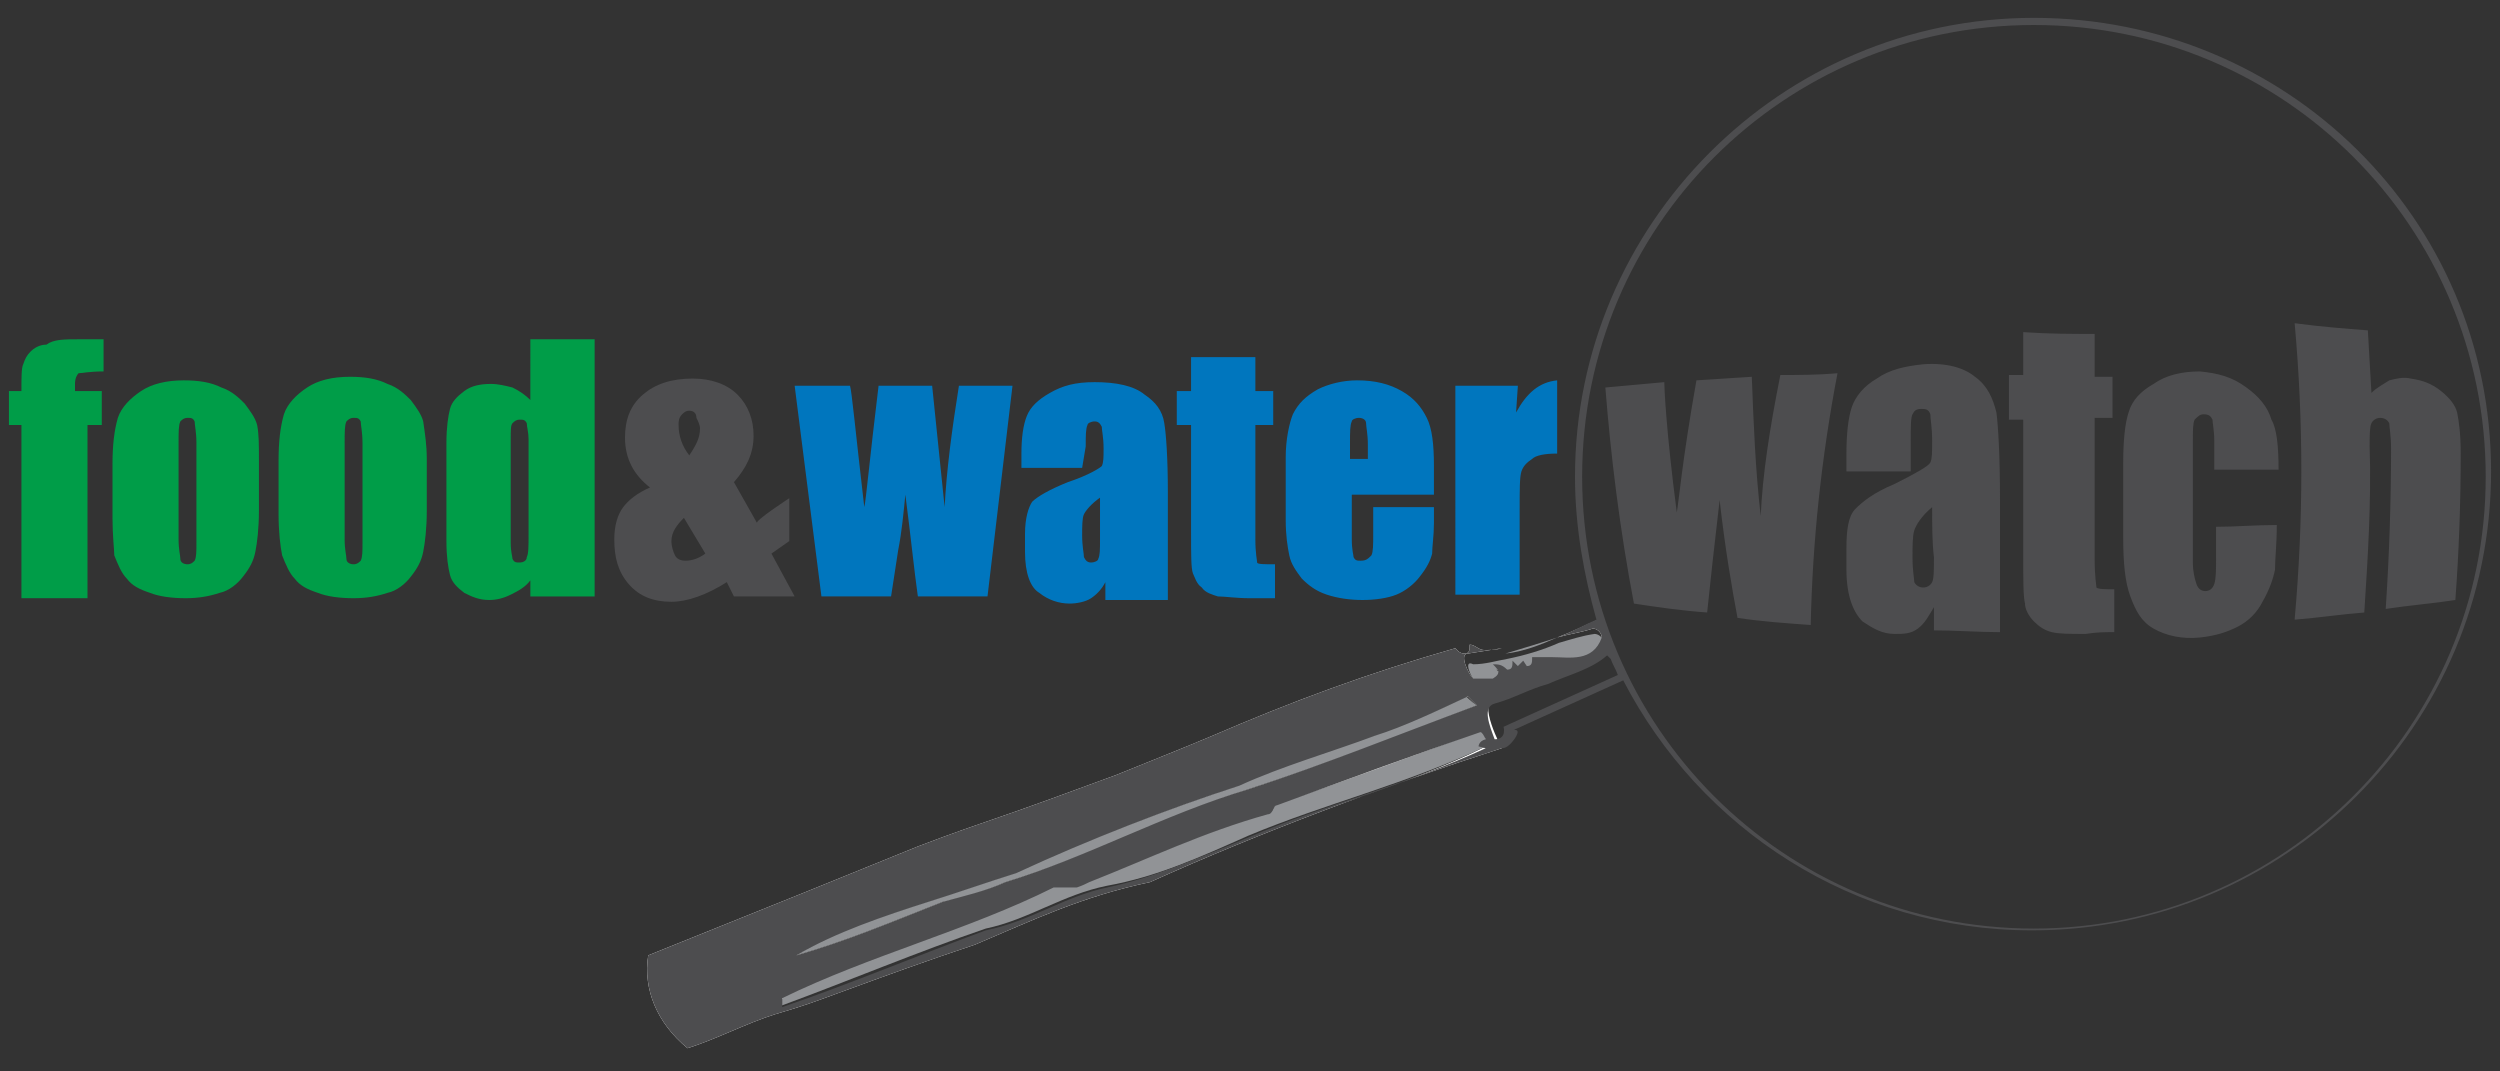 <svg id="Layer_1" xmlns="http://www.w3.org/2000/svg" width="140" height="60" viewBox="0 0 140 60"><rect x="0" y="0" width="140" height="60" fill="#333333" stroke="none"/><style>.st0{fill:#FFFFFF;} .st1{fill:#009D48;} .st2{fill:#4D4D4F;} .st3{fill:#0076BE;} .st4{fill:#919396;}</style><path class="st0" d="M89.5 34.7c-.7.3-1.5.7-2.3 1 .7-.2 1.4-.3 2-.5.3 0 .5.3.5.5-.5 1.4-1.8 1.1-2.8 1.1h-1.1c0 .3 0 .5-.3.5l-.2-.3-.3.3-.3-.3c0 .3 0 .5-.3.5-.3-.3-.5-.3-.8-.3.3.3.5.5 0 .8h-1.1c-.3-.3-.8-1.4-.3-1.4.7-.1 1.2-.2 1.9-.3-.3.1-.7.1-1 .1-.3 0-.5-.3-.8-.3 0 .3 0 .5-.3.5s-.5-.3-.5-.3c-4.9 1.4-9.2 3-13.6 4.9-1.9.8-2.2.9-5.4 2.2-3.8 1.4-4.1 1.5-5.5 2-2.6.9-3.5 1.2-5.6 2C46 49.6 45 50 36.3 53.5c-.3 1.9.5 3.8 2.2 5.2 1.6-.5 3.3-1.4 4.9-1.9 1.7-.5 2.2-.7 3.3-1.1 3-1.1 5.2-1.9 7.9-2.8 3.3-1.4 6-2.7 9.8-3.5 6.2-2.8 13.2-5.4 19.7-7.5 0 0-1.4-2.6-.4-2.8 1.1-.3 1.9-.8 3-1.1 1.1-.5 2.4-.8 3.3-1.6.2.2.4.5.5.7M52 50.5c1.6-.5 3.3-1.1 4.9-1.6C61 47 65.4 45.3 69.4 44c2.4-1.1 5.2-1.9 7.6-2.8 1.6-.5 3.5-1.4 5.2-2.2l.5.5c-4.3 1.6-8.5 3.3-12.8 4.7-4.7 1.4-9 3.8-13.6 5.2-1.1.5-2.4.8-3.5 1.1-2.8 1.1-5.4 2.2-8.2 3 2.2-1.3 4.9-2.2 7.4-3zm31.2-8.7c-4.4 2.2-9 3.3-13.4 5.2-2.8 1.1-5.2 2.2-7.9 2.8-2.4.5-4.3 1.9-6.8 2.4-3.8 1.4-7.6 3-11.4 4.3V56c4.9-2.4 10.4-3.8 15.2-6.2h1.3c.3-.1.5-.2.7-.3 3.3-1.3 6.4-2.8 10-3.8.3 0 .3-.5.5-.5 3.8-1.4 7.6-2.8 11.4-4.1.4-.2.4.4.4.7z"/><path class="st1" d="M5.8 19v1.8c-.8 0-1.2.1-1.4.1-.1.1-.2.3-.2.6v.4h1.5v1.9h-.8v9.7H1.2v-9.7H.5v-1.9h.7c0-.8 0-1.3.1-1.5.1-.3.2-.5.4-.7s.5-.4.9-.4c.4-.3 1-.3 1.8-.3h1.4zm8.7 6.7v2.9c0 1-.1 1.8-.2 2.3-.1.5-.3.9-.7 1.4-.3.4-.8.8-1.3.9-.6.2-1.2.3-1.9.3-.8 0-1.5-.1-2-.3-.6-.2-1-.4-1.3-.8-.3-.3-.5-.8-.7-1.3 0-.3-.1-1.1-.1-2.1v-3c0-1.1.1-1.9.3-2.6.2-.6.7-1.1 1.3-1.5.6-.4 1.4-.6 2.4-.6.8 0 1.5.1 2.1.4.6.2 1 .6 1.3.9.3.4.6.8.7 1.2.1.5.1 1.1.1 1.9zm-3.5-.9c0-.6-.1-1-.1-1.2-.1-.2-.2-.2-.4-.2s-.3.1-.4.2c-.1.2-.1.6-.1 1.2v5.4c0 .6.1.9.1 1.1s.2.3.4.3.3-.1.4-.2c.1-.2.1-.5.1-1v-5.6zm12.9.9v2.9c0 1-.1 1.8-.2 2.3-.1.5-.3.9-.7 1.4-.3.4-.8.8-1.3.9-.6.2-1.2.3-1.9.3-.8 0-1.5-.1-2-.3-.6-.2-1-.4-1.3-.8-.3-.3-.5-.8-.7-1.3-.1-.5-.2-1.3-.2-2.3v-3c0-1.1.1-1.9.3-2.6.2-.6.7-1.1 1.3-1.5.6-.4 1.4-.6 2.4-.6.8 0 1.5.1 2.1.4.6.2 1 .6 1.3.9.3.4.6.8.7 1.2.1.7.2 1.3.2 2.1zm-3.6-.9c0-.6-.1-1-.1-1.2-.1-.2-.2-.2-.4-.2s-.3.1-.4.2c-.1.2-.1.6-.1 1.2v5.4c0 .6.1.9.1 1.1s.2.3.4.3.3-.1.4-.2c.1-.2.1-.5.1-1v-5.6zm13-5.8v14.4h-3.6v-.9c-.3.4-.7.6-1.1.8-.4.2-.8.3-1.2.3-.6 0-1-.2-1.4-.4-.4-.3-.7-.6-.8-1-.1-.4-.2-1-.2-1.9v-5.5c0-.9.1-1.5.2-1.9s.4-.7.8-1c.4-.3.9-.4 1.5-.4.4 0 .8.1 1.2.2.4.2.7.4 1 .7V19h3.6zm-3.7 5.6c0-.4-.1-.7-.1-.9-.1-.2-.2-.2-.4-.2s-.3.1-.4.2c-.1.1-.1.4-.1.9v5.8c0 .5.1.8.1.9.1.2.2.2.4.2s.4-.1.4-.3c.1-.2.1-.6.1-1.3v-5.3z"/><path class="st2" d="M44.2 27.9v2.4l-1 .7 1.3 2.4h-3.4l-.4-.8c-1.1.7-2.2 1.1-3.1 1.1-1 0-1.8-.3-2.4-1-.6-.7-.8-1.5-.8-2.5 0-.8.2-1.4.5-1.8.3-.4.8-.8 1.5-1.1-.9-.7-1.4-1.6-1.4-2.8 0-1 .3-1.8 1-2.4.7-.6 1.6-.9 2.8-.9 1 0 1.9.3 2.5.9.6.6.9 1.4.9 2.3 0 1-.4 1.8-1.1 2.6l1.3 2.3c-.2-.1 1.8-1.4 1.8-1.4zM39.5 31l-1.2-2c-.4.4-.7.8-.7 1.3 0 .3.1.6.2.8s.3.3.6.3.7-.1 1.1-.4zm-.9-5.5c.4-.6.6-1 .6-1.5 0-.2-.1-.4-.2-.6 0-.3-.2-.4-.4-.4s-.3.1-.4.2c-.2.2-.2.4-.2.6 0 .6.2 1.2.6 1.7z"/><path class="st3" d="M56.7 21.6l-1.4 11.8h-3.9c-.2-1.4-.4-3.4-.7-5.7-.1 1-.2 2.1-.4 3.1l-.4 2.6H46l-1.5-11.8h3.1c.1.3.3 2.5.8 6.8.1-.4.3-2.7.8-6.8h3l.7 6.8c.1-2 .4-4.3.8-6.8h3zm3.9 4.6h-3.4v-.8c0-.9.1-1.6.3-2.1.2-.5.6-.9 1.3-1.3.7-.4 1.4-.6 2.5-.6 1.2 0 2.2.2 2.8.7.6.4 1 .9 1.1 1.6.1.6.2 1.9.2 3.9v6h-3.5v-1c-.2.4-.5.7-.8.9-.3.2-.8.3-1.2.3-.6 0-1.2-.2-1.7-.6-.5-.3-.8-1.1-.8-2.3v-1c0-.9.2-1.5.4-1.8.3-.3 1-.7 2-1.1 1.2-.4 1.8-.8 1.9-.9.1-.2.1-.5.1-1 0-.6-.1-1-.1-1.2-.1-.2-.2-.3-.4-.3s-.4.1-.4.2c-.1.2-.1.6-.1 1.2l-.2 1.2zm1.1 1.6c-.6.4-.9.8-1 1s-.1.7-.1 1.2c0 .6.1 1 .1 1.2.1.2.2.3.4.3s.4-.1.4-.2c.1-.2.1-.5.1-1.1v-2.4zm8.6-7.8v1.9h1v1.9h-1v6.4c0 .8.1 1.2.1 1.3s.4.1 1 .1v1.9H70c-.8 0-1.4-.1-1.8-.1-.3-.1-.7-.2-.9-.5-.3-.2-.4-.6-.5-.8-.1-.3-.1-1-.1-2.3v-6h-.8v-1.9h.8V20h3.6zm10 7.7h-4.6v2.5c0 .6.1.9.1 1 .1.2.2.2.4.2.3 0 .4-.1.6-.3.1-.2.1-.6.1-1.2v-1.5h3.4v.9c0 .7-.1 1.3-.1 1.7-.1.4-.3.8-.7 1.3-.3.4-.8.8-1.3 1-.5.2-1.2.3-1.9.3s-1.4-.1-2-.3c-.6-.2-1-.5-1.4-.9-.3-.4-.6-.8-.7-1.3s-.2-1.1-.2-2v-3.5c0-1 .2-1.9.4-2.4.3-.6.7-1 1.4-1.4.6-.3 1.4-.5 2.2-.5 1 0 1.8.2 2.5.6.7.4 1.1.9 1.4 1.5.3.6.4 1.5.4 2.7v1.6zm-3.7-1.9v-.9c0-.6-.1-1-.1-1.2s-.2-.3-.4-.3-.4.1-.4.2c-.1.2-.1.6-.1 1.2v.9h1zm8.4-4.2l-.1 1.5c.6-1.1 1.3-1.7 2.3-1.8v4.1c-.7 0-1.2.1-1.4.3-.3.2-.5.4-.6.7-.1.3-.1 1-.1 2.2v4.7h-3.6V21.6H85z"/><path class="st2" d="M102.9 20.9c-.9 4.7-1.4 9.4-1.5 14.1-1.4-.1-2.8-.2-4.1-.4-.3-1.6-.7-3.9-1-6.6l-.4 3.5c-.1.9-.2 1.9-.3 2.8-1.4-.1-2.8-.3-4.1-.5-.8-4.2-1.3-8.3-1.6-12.1l3.3-.3c0 .3.1 2.7.7 7.3.1-.5.3-2.9 1.1-7.4l3.1-.2c.1 2.6.2 5.2.5 7.8.1-2.3.5-4.9 1.1-7.9 1 0 2.1 0 3.2-.1zm4.1 5.5h-3.6v-1c0-1.1.1-2 .3-2.6s.7-1.2 1.4-1.6c.7-.5 1.6-.7 2.6-.8 1.3-.1 2.3.2 2.9.7.7.5 1 1.2 1.2 2 .1.8.2 2.4.2 4.9v7.4c-1.2 0-2.5-.1-3.7-.1V34c-.3.5-.5.9-.9 1.2-.4.3-.8.3-1.3.3-.7 0-1.2-.3-1.8-.7-.5-.5-.9-1.4-.9-2.9v-1.2c0-1 .1-1.8.5-2.2s1-.9 2.2-1.4c1.2-.6 1.9-1 2-1.2.1-.2.1-.6.1-1.2 0-.8-.1-1.2-.1-1.5-.1-.3-.3-.3-.5-.3-.3 0-.4.1-.5.3-.1.2-.1.7-.1 1.5v1.7zm1.2 2c-.6.5-.9 1-1 1.3-.1.3-.1.9-.1 1.5 0 .8.1 1.2.1 1.4.1.2.3.3.5.3s.4-.1.5-.3c.1-.2.1-.7.1-1.4-.1-.8-.1-1.8-.1-2.8zm9.1-9.7v2.4h1v2.3h-1v7.9c0 1 .1 1.5.1 1.6.1.1.5.1 1 .1v2.4c-.5 0-1 0-1.6.1-.9 0-1.5 0-1.9-.1-.4-.1-.7-.3-1-.6-.3-.3-.5-.7-.5-1-.1-.4-.1-1.3-.1-2.8v-7.5h-.8V21h.8v-2.4c1.5.1 2.7.1 4 .1zm10.3 7.6H124v-1.6c0-.6-.1-1-.1-1.2-.1-.2-.2-.3-.5-.3-.2 0-.3.1-.5.3-.1.2-.1.6-.1 1.2v6.8c0 .5.1.9.2 1.2.1.3.3.4.5.4s.4-.1.5-.4c.1-.3.1-.8.1-1.5v-1.7c1.1 0 2.2-.1 3.4-.1 0 1.1-.1 1.9-.1 2.5-.1.5-.3 1.1-.7 1.8-.3.6-.8 1.1-1.4 1.4-.6.3-1.2.5-2.1.6-1 .1-1.9-.1-2.6-.5s-1-1-1.3-1.8c-.3-.8-.4-1.9-.4-3.3v-4.2c0-1.2.1-2.2.3-2.8.2-.7.7-1.2 1.4-1.6.7-.5 1.6-.7 2.6-.7 1 .1 1.8.3 2.6.9.7.5 1.2 1.1 1.4 1.8.3.5.4 1.5.4 2.8zm5-7.8l.2 3.5c.3-.3.7-.5 1-.7.4-.1.8-.2 1.2-.1.7.1 1.2.3 1.7.7s.8.8.9 1.2c.1.5.2 1.2.2 2.3 0 2.8-.1 5.5-.3 8.2-1.3.2-2.6.3-3.9.5.2-3 .3-6 .3-9 0-.7-.1-1.2-.1-1.4-.1-.2-.3-.3-.5-.3s-.4.1-.5.3c-.1.2-.1.7-.1 1.3.1 3.1-.1 6.2-.3 9.3-1.3.1-2.6.3-3.9.4.5-5.6.5-11.1 0-16.6 1.5.2 2.8.3 4.1.4z"/><path class="st4" d="M56.3 49.4c4.7-1.4 8.9-3.7 13.6-5.2 4.3-1.4 8.5-3 12.8-4.7-.3-.2-.6-.5-.6-.5-1.6.8-3.5 1.6-5.2 2.2-2.4.8-5.2 1.6-7.6 2.8-4.1 1.4-8.5 3-12.5 4.9-1.6.5-3.3 1.1-4.9 1.6-2.4.8-5.2 1.6-7.3 3 2.8-.8 5.4-1.9 8.2-3 1.1-.2 2.4-.6 3.5-1.1zm4.7 0c-.3.1-.5.2-.7.3h.1l.6-.3zm23.3-12.8c1-.1 2-.5 2.9-.9-.9.3-1.9.6-2.9.9z"/><path class="st4" d="M82.7 38.3h1.1c.5-.3.3-.5 0-.8.3 0 .5 0 .8.3.3 0 .3-.3.3-.5l.3.3.3-.3.3.3c.3 0 .3-.3.3-.5h.9c1 0 2.2.3 2.8-1.1 0-.3-.3-.5-.5-.5-.7.1-1.3.3-2 .5-.9.4-1.9.7-2.9.9-.6.1-1.2.3-1.9.3-.6-.3-.1.8.2 1.1zm.3 2.6c-3.8 1.4-7.6 2.8-11.4 4.1-.3 0-.3.5-.5.5-3.5 1-6.7 2.5-10 3.8-.2.1-.5.2-.7.3H59c-4.9 2.4-10.4 3.8-15.2 6.2v.5c3.8-1.4 7.6-3 11.4-4.3 2.4-.5 4.3-1.9 6.8-2.4 2.8-.5 5.2-1.6 7.9-2.8 4.3-1.8 8.9-2.9 13.3-5 0-.3 0-.9-.2-.9z"/><path class="st2" d="M113.9 1C99.7 1 88.2 12.6 88.2 26.7c0 2.8.5 5.5 1.2 8-.7.3-1.4.7-2.2 1 .7-.2 1.4-.3 2-.5.3 0 .5.3.5.5-.5 1.4-1.8 1.1-2.8 1.1h-1.1c0 .3 0 .5-.3.5l-.2-.3-.3.3-.3-.3c0 .3 0 .5-.3.5-.3-.3-.5-.3-.8-.3.3.3.5.5 0 .8h-1.1c-.3-.3-.8-1.4-.3-1.4.7-.1 1.2-.2 1.9-.3-.3.1-.7.1-1 .1-.3 0-.5-.3-.8-.3 0 .3 0 .5-.3.5s-.5-.3-.5-.3c-4.9 1.4-9.2 3-13.6 4.9-1.9.8-2.2.9-5.4 2.2-3.8 1.4-4.1 1.5-5.5 2-2.6.9-3.5 1.2-5.6 2C46 49.6 45 50 36.3 53.5c-.3 1.9.5 3.8 2.2 5.2 1.6-.5 3.3-1.4 4.9-1.9 1.7-.5 2.2-.7 3.3-1.1 3-1.1 5.2-1.9 7.9-2.8 3.3-1.4 6-2.7 9.8-3.5 6.2-2.8 13.2-5.4 19.7-7.5.2 0 .4-.1.7-.5.7-1-.9-.1.8-.9l5.3-2.4c4.3 8.3 12.9 14 22.9 14 14.2 0 25.7-11.5 25.7-25.7S128 1 113.9 1zM52 50.5c1.6-.5 3.3-1.1 4.9-1.6C61 47 65.4 45.3 69.4 44c2.4-1.1 5.2-1.9 7.6-2.8 1.6-.5 3.5-1.4 5.2-2.2l.5.5c-4.3 1.6-8.5 3.3-12.8 4.7-4.7 1.4-9 3.8-13.6 5.2-1.1.5-2.4.8-3.5 1.1-2.8 1.1-5.4 2.2-8.2 3 2.2-1.3 4.9-2.2 7.4-3zm10-.8c-2.4.5-4.3 1.9-6.8 2.4-3.8 1.4-7.6 3-11.4 4.3v-.5c4.9-2.4 10.4-3.8 15.2-6.2h1.3c.3-.1.5-.2.7-.3 3.3-1.3 6.4-2.8 10-3.8.3 0 .3-.5.5-.5 3.8-1.4 7.6-2.8 11.4-4.1.1 0 .2.2.3.4-.4.1-.4.4-.4.4l.4.1c-4.3 2-8.9 3.1-13.3 5-2.7 1.1-5.1 2.2-7.9 2.8zm22.2-9s.2.7-.5.7c-.3-.8-.7-1.8 0-2 1.1-.3 1.9-.8 3-1.1 1.1-.5 2.4-.8 3.3-1.6l.2.2c.1.3.3.6.4.9l-6.4 2.9zM113.9 52c-14 0-25.3-11.3-25.3-25.3S99.9 1.4 113.9 1.4s25.3 11.3 25.3 25.3S127.8 52 113.9 52z"/></svg>